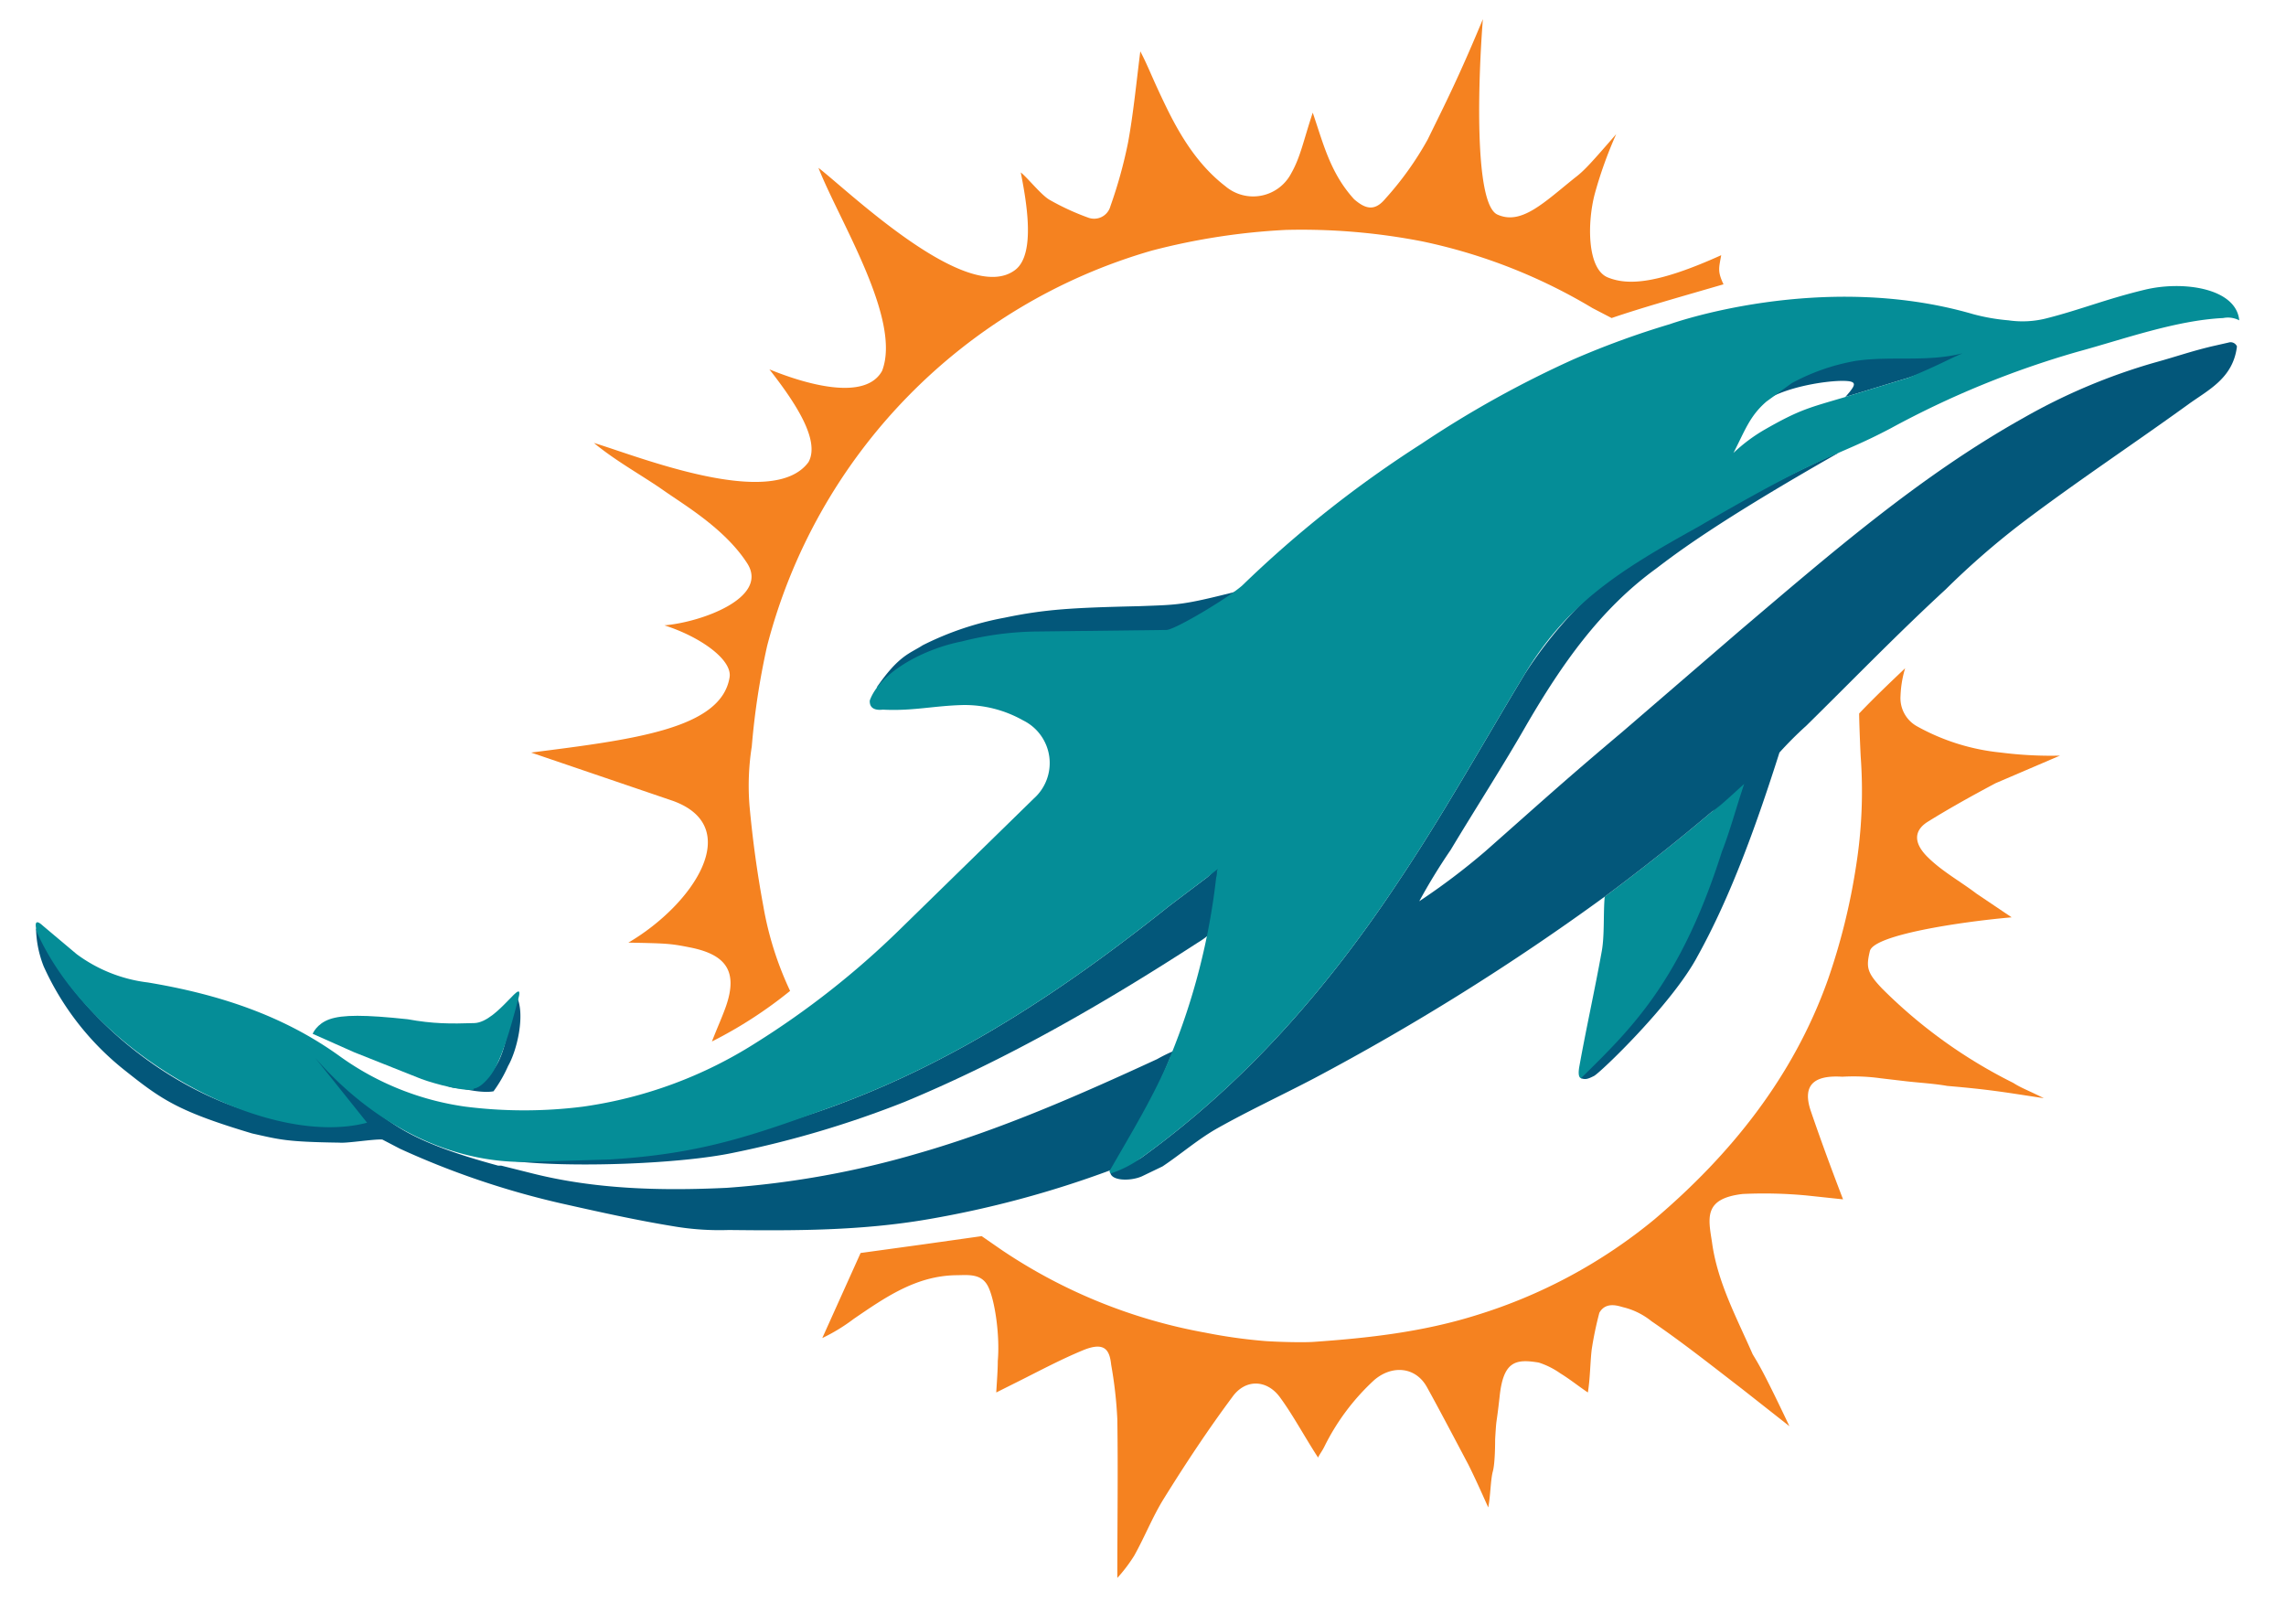 <svg viewBox="0 0 298.3 211.9" xmlns="http://www.w3.org/2000/svg"><path d="m63.4 140.6a4.7 4.7 0 0 1 -5.3 1c-2.3-.9 3.7 1.3 6.3.8a17.5 17.5 0 0 0 1.9-3.3c1.2-2.1 2.2-6.6 1.2-8.9-1.5 3.5-1.2 8.1-4.1 10.4" fill="#03577a"/><path d="m46.2 137.3 8.8 3.5c.2.1 4.7 1.6 6.8 1.4-.1-.4.4.3 2-1.6s2.8-6.4 3.8-10.1-2.6 2.9-5.7 3-5.4.1-8.7-.5c-5.6-.6-8.5-.6-10.2 0s-2.2 1.9-2.2 1.9" fill="#058d97"/><path d="m225.9 109.3c.9-2.5 1-3.2 1.9-5.7-.2-.1.4-2 .3-2.1s-3.6 3.5-4.7 4.4c-4.6 3.9-9.3 7.6-14 11.1-.2 2.1 0 5.1-.4 7.2-.9 5-2 9.9-2.9 14.9-.3 1.6.2 1.6.3 1.6a40.8 40.8 0 0 0 4-3.3c7.2-7 10.1-13.7 14.2-24.3" fill="#058d97"/><g fill="#03577a"><path d="m288.6 45.2c-2.9.7-4.5 1.3-7.4 2.1a77.6 77.6 0 0 0 -17.1 7.2c-13.6 7.6-25.3 17.8-37.2 27.9l-15.2 13.1c-7.6 6.4-10.2 8.8-17.9 15.6a87.7 87.7 0 0 1 -8.6 6.5 76.6 76.6 0 0 1 4.1-6.7c3.3-5.5 6.8-10.9 10-16.5 4.5-7.7 9.5-14.9 16.8-20.2 2.5-1.9 7.8-6 23.8-15.1-.7 0-15.5 7.5-16 7.7a56.2 56.2 0 0 0 -24.9 21.1c-5.5 9.1-10.6 18.3-16.5 27.1-9.2 13.9-20 26.3-33.6 36.1a10.3 10.3 0 0 1 -3.3 1.3 106.8 106.8 0 0 0 7.1-14.4l.8-1a20.1 20.1 0 0 0 -2.5 1.2c-10.2 4.7-20.4 9.2-31.2 12.3a118.2 118.2 0 0 1 -25 4.5c-8.5.4-17.1.2-25.4-1.9l-4-1h-.4c-12.9-3.5-14.1-5.9-19.4-9.7-1.3-1.4-3.1-4-5.3-5.4l5.4 8.7c-13.3 3.6-34.1-8.8-41-24.6a14.2 14.2 0 0 0 1 5 36.4 36.4 0 0 0 10.5 13.5c4.9 3.9 7 5.4 16.7 8.3 3.6.8 4.4 1.1 11.4 1.2 1 .1 4.6-.5 5.6-.4l2.3 1.2a108.6 108.6 0 0 0 20.9 7.1c4.9 1.1 9.8 2.2 14.7 3a35.9 35.9 0 0 0 7.3.5c8.7.1 17.3.1 26-1.4a132.9 132.9 0 0 0 23.8-6.4c-.3 1.4 2.5 1.5 4.1.8l2.7-1.3c2.4-1.6 4.7-3.6 7.2-5 4.1-2.3 8.4-4.3 12.6-6.5a314.6 314.6 0 0 0 37.9-23.7c4.7-3.5 9.4-7.2 14-11.1 1-.6 3.7-3.2 4.2-3.6-.9 2.6-1.9 6.3-2.9 8.8-5.4 17-11.8 23.1-18.4 29.6.6.2.9.1 1.7-.3s10.2-9.4 13.5-15.6c4.5-8.1 7.9-17.8 10.7-26.6a47.2 47.2 0 0 1 3.5-3.5c6.1-6 11.9-12 18.2-17.8a103.9 103.9 0 0 1 10-8.7c7-5.3 14.4-10.2 21.6-15.4 2.6-1.9 5.9-3.4 6.4-7.6a.9.9 0 0 0 -1.1-.5"/><path d="m95.8 150.4a131.7 131.7 0 0 0 22.2-6.6c13.5-5.6 26.1-12.9 38.3-20.8.5-.3 1.6-1 1.7-1.5a28.2 28.2 0 0 0 .9-6.4c.7-.3.4-2 .4-2.2s-1.4 1.3-1.8 1.6l-4.9 3.7c-13.4 10.7-27.6 20.2-43.7 26.1a118.3 118.3 0 0 1 -33.9 7 54.1 54.1 0 0 0 -8.1.2c7.6.9 21.9.4 28.9-1.1z"/><path d="m136.4 82.9c3.7.2 6.6-.3 10.6-.1 8.9.7 10.7-2.1 14.7-5.7-7.5 1.9-7.8 1.8-13.1 2-8.7.2-12.2.4-17.5 1.5a39.7 39.7 0 0 0 -10.7 3.6c-1.7 1.1-3.1 1.3-6 5.5 3.2 0 16.8-6.7 20-6.8"/><path d="m240.8 51.8 8.2-2.5a82.6 82.6 0 0 0 8.2-3.3 54.7 54.7 0 0 0 -7.1.3l-7.5.2a15.8 15.8 0 0 0 -12 5.6c2.9-1.7 7.7-2.4 9.8-2.4s1.8.5.4 2.1"/></g><path d="m233.8 50a27.4 27.4 0 0 1 8.3-2.9c4.6-.7 9.3.2 14-1-1.9.8-3 1.5-7.1 3.2l-8.2 2.5c-4.7 1.4-5.9 1.6-10.6 4.3a21.8 21.8 0 0 0 -4 3c1.5-2.9 2.1-4.8 4.3-6.7m-189.4 85.6c7.3 8.4 17.4 14 28.3 13.6l10.1-.3c11.7-.7 18.5-3 29.4-7 16.1-5.9 30.3-15.4 43.7-26.1l4.9-3.7 1.4-1.1c0 .1-.1.2-.1.3a2.5 2.5 0 0 1 -.1.8 87.5 87.5 0 0 1 -6 23.4c-2 4.9-5.1 10-7.8 14.7-.3.4.1.5.1.5a14.4 14.4 0 0 0 3.9-2c13.6-9.8 24.4-22.2 33.6-36.1 5.9-8.8 11-18 16.5-27.1s12.2-13.4 22.5-19.1c17.1-10 17.8-9 25.2-12.9a120.4 120.4 0 0 1 24.4-10c5.9-1.6 12.8-4.1 19-4.4a3.2 3.2 0 0 1 2.1.3c-.4-4.2-7.3-5.2-12.3-4s-8.4 2.6-12.7 3.7a12.7 12.7 0 0 1 -5.1.3 26.1 26.1 0 0 1 -4.6-.8c-19.9-5.8-39.6 1.3-39.6 1.3a111.5 111.5 0 0 0 -12.6 4.6 136.7 136.7 0 0 0 -19.8 11 148.7 148.7 0 0 0 -23.4 18.5c-1.8 1.6-8.8 5.8-9.9 5.8l-16.7.2a41.4 41.4 0 0 0 -10 1.3c-5.1 1-10.7 4.1-12 7.7-.1 1.5 1.6 1.2 1.7 1.2 3.9.2 6.6-.5 10.4-.6a15.5 15.5 0 0 1 7.9 2 6.2 6.2 0 0 1 1.4 10.2l-17.6 17.2a111.1 111.1 0 0 1 -18.7 14.7 56.7 56.7 0 0 1 -22.5 8.3 61.1 61.1 0 0 1 -15.4 0 36.7 36.7 0 0 1 -16.4-6.6c-7.5-5.4-16-8.1-25-9.6a19.5 19.5 0 0 1 -9.3-3.7l-4.4-3.7c-1.3-1.2-.9.3-.8.8 7 15.8 29.8 28.4 43.1 24.9" fill="#058d97"/><path d="m251.6 107.2c2.9-1.8 5.8-3.4 8.8-5l8.4-3.6a51.5 51.5 0 0 1 -7.7-.4 28.2 28.2 0 0 1 -10.9-3.4 4.2 4.2 0 0 1 -2.2-4 14.1 14.1 0 0 1 .6-3.6c-2 1.9-4 3.8-6 5.9 0 .8.1 3.6.2 5.6a62.3 62.3 0 0 1 -.6 14.3 83.2 83.2 0 0 1 -3.7 14.9c-4.5 12.6-12.6 22.7-22.6 31.2a67.8 67.8 0 0 1 -23.2 12.5c-7 2.2-14.1 3-21.3 3.5-1.5.1-4.7 0-6.2-.1a68.3 68.3 0 0 1 -7.9-1.1 69.6 69.6 0 0 1 -26.6-10.8l-2.6-1.8-7.8 1.1-8 1.1-5 11.1a23.6 23.6 0 0 0 4.1-2.5c4.1-2.8 8.1-5.6 13.3-5.7 1.5 0 3.3-.3 4.2 1.4s1.6 6.4 1.3 9.8c0 1.2-.1 2.4-.2 4.1l2.8-1.4c2.8-1.4 5.6-2.9 8.5-4.1s3.5 0 3.7 1.9a55.1 55.1 0 0 1 .8 7.1c.1 6.8 0 13.6 0 20.7a20.1 20.1 0 0 0 2.2-2.9c1.4-2.5 2.4-5.1 3.9-7.5 2.8-4.5 5.7-8.9 8.9-13.2 1.7-2.4 4.5-2.3 6.2 0s3.3 5.3 5 7.9c.1-.3.5-.8.8-1.4a29.6 29.6 0 0 1 6.5-8.7c2.3-2 5.4-1.8 6.9.9s3.6 6.7 5.4 10.1c.9 1.8 1.7 3.6 2.6 5.6.3-1.5.3-3.6.6-4.7s.3-3.8.3-4.2c.2-3.3.1-1.2.6-5.7s2.1-4.8 5.1-4.3a10.5 10.5 0 0 1 2.8 1.4c1.3.8 2.4 1.7 3.6 2.5.3-1.8.3-3.9.5-5.6a45.7 45.7 0 0 1 1-4.8c.9-1.6 2.7-.8 3.2-.7a9.4 9.4 0 0 1 3.6 1.8c4.1 2.8 8 5.9 11.9 8.9l6.1 4.8c-3.6-7.6-4.1-8.2-4.8-9.4-2.1-4.8-4.6-9.4-5.3-14.6-.5-3.2-1.1-5.7 4-6.3a59.3 59.3 0 0 1 8.4.2l4.7.5c-1.5-3.9-2.9-7.7-4.2-11.5s.9-4.7 4.1-4.5a25.6 25.6 0 0 1 5 .2l3.4.4c1.8.2 3.6.3 5.3.6 5.9.5 7.9.9 12.6 1.6-2.2-1.1-2.9-1.3-4-2a65.3 65.3 0 0 1 -17.1-12.3c-2-2.1-2.1-2.8-1.6-4.9s11.7-3.8 18.5-4.4l-4.6-3.1c-2.1-1.6-4.5-2.9-6.4-4.8s-1.7-3.5.1-4.6" fill="#f58220"/><path d="m87.8 104.5c9.4 3.4 2.7 13.5-5.8 18.5 4.8.1 5.4.1 7.9.6 4.7.9 6.5 3 4.8 7.8-.5 1.4-1.1 2.7-1.8 4.5a56.5 56.5 0 0 0 10.2-6.6 43.1 43.1 0 0 1 -3.5-11.1c-.8-4.3-1.4-8.7-1.8-13.1a32.9 32.9 0 0 1 .3-7.7 96.4 96.4 0 0 1 2-13.1 72.6 72.6 0 0 1 50.2-51.6 86.1 86.1 0 0 1 17.5-2.7 82.2 82.2 0 0 1 17.8 1.5 71.8 71.8 0 0 1 22.2 8.7l2.5 1.3c3.8-1.3 8.4-2.6 14.6-4.4-.8-1.7-.6-2.1-.3-3.8-8.2 3.7-12.1 4-14.8 2.9s-2.7-7.1-1.7-10.9a54.6 54.6 0 0 1 2.8-7.8c-3.3 3.8-4.2 4.8-5.4 5.7-4.1 3.3-7 6.2-10.1 4.8s-2.5-17.9-1.9-25.5c-3.2 7.7-5 11.2-7.2 15.7a41.5 41.5 0 0 1 -5.5 7.7c-1.4 1.7-2.6 1.4-4.1.1-3.1-3.4-4-7.2-5.4-11.3-1.2 3.6-1.6 5.8-2.8 7.9a5.6 5.6 0 0 1 -8.6 1.7c-3.5-2.7-5.8-6.4-7.7-10.3s-2.3-5.2-3.4-7.3c-.5 3.9-.9 8.1-1.6 11.9a60.1 60.1 0 0 1 -2.3 8.3 2.2 2.2 0 0 1 -2.9 1.5 32.2 32.2 0 0 1 -5-2.3c-1.1-.6-2.9-2.9-3.8-3.6.7 3.6 2 10.6-.7 12.7-6.2 4.8-21.8-10.3-25.7-13.3 2.7 6.9 10.9 19.8 8.3 26.5-2.1 3.8-9.3 2-14.7-.2 3.2 4.1 6.7 9.2 5.1 12.1-4.7 6.4-22.6-.9-28-2.5 2.9 2.4 6.4 4.3 9.1 6.2s8 5 10.9 9.5-6 7.7-10.8 8.1c4.7 1.5 8.9 4.5 8.5 6.8-1.1 6.7-12.5 8.1-25.9 9.8" fill="#f58220"/></svg>